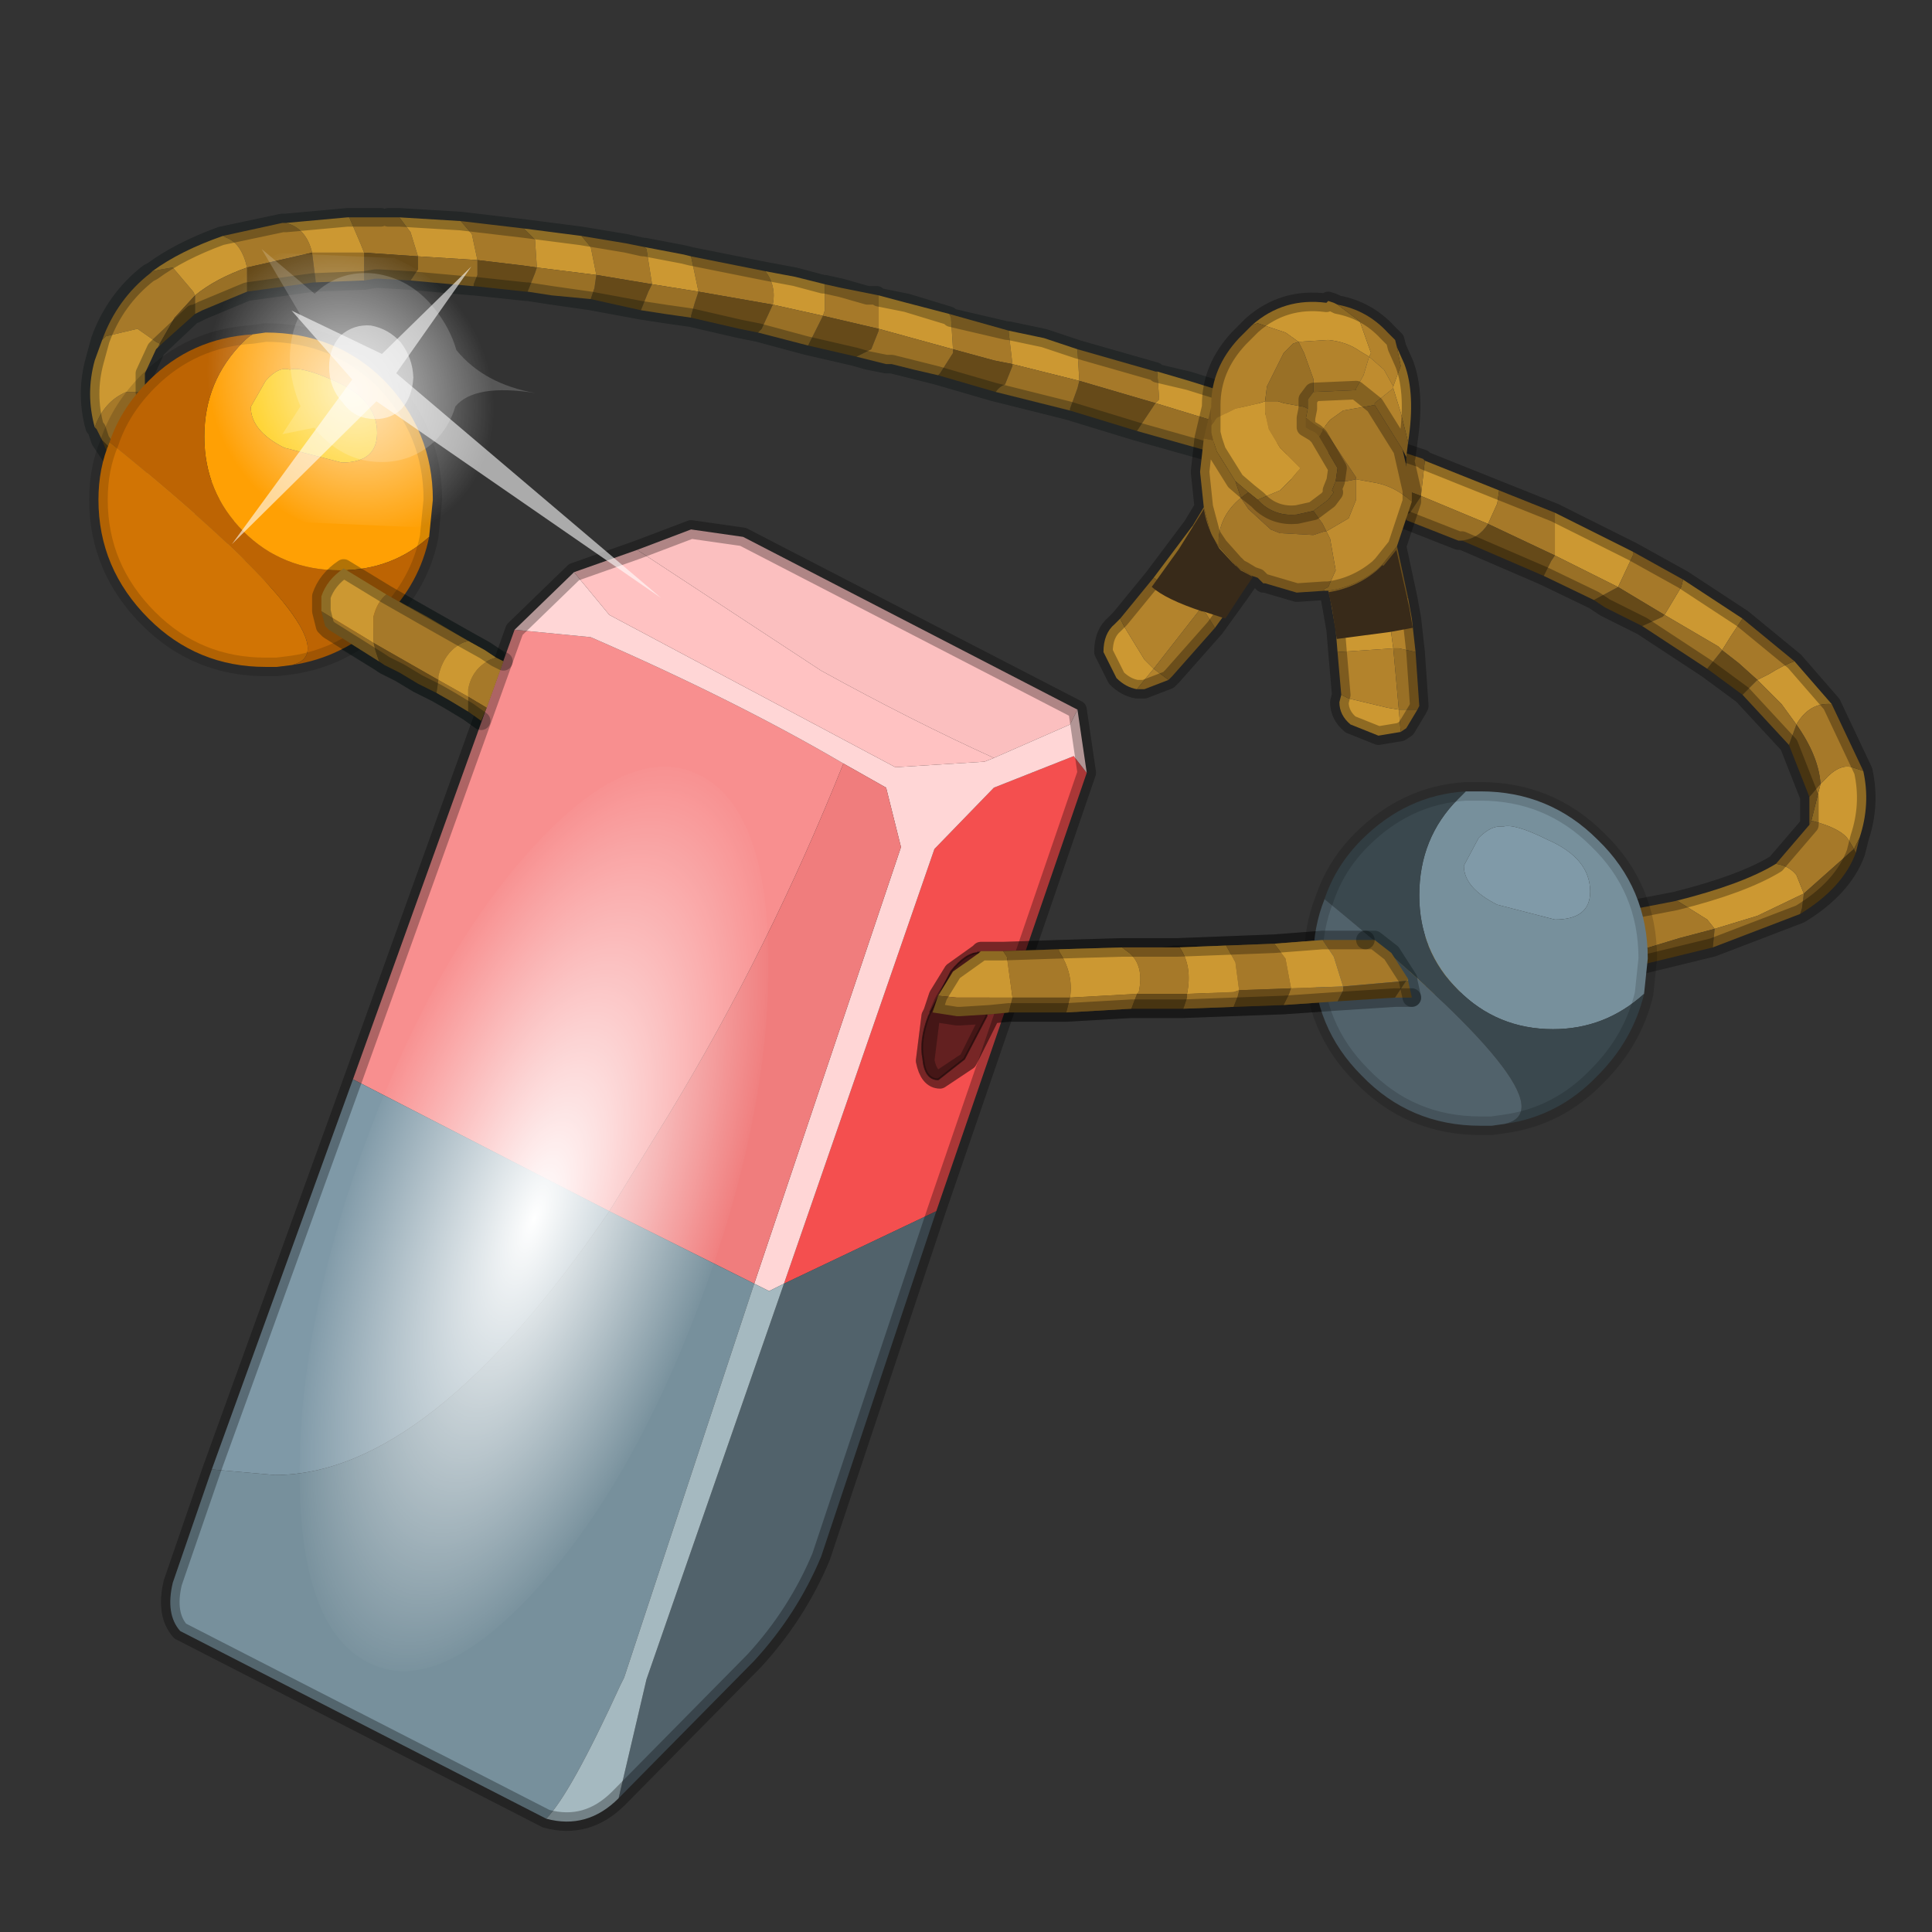 <?xml version="1.0" encoding="UTF-8" standalone="no"?>
<svg xmlns:xlink="http://www.w3.org/1999/xlink" height="520.0px" width="520.0px" xmlns="http://www.w3.org/2000/svg">
  <rect width="100%" height="100%" fill="#333333" stroke="none"/>
  <g transform="matrix(10.0, 0.0, 0.0, 10.0, 0.0, 0.0)">
    <use height="52.0" transform="matrix(1.0, 0.0, 0.0, 1.0, 0.0, 0.0)" width="52.0" xlink:href="#shape0"/>
    <use height="11.1" transform="matrix(0.315, 0.0, 0.0, 0.315, 31.0, 13.7)" width="22.3" xlink:href="#sprite0"/>
    <use height="34.8" transform="matrix(-0.257, 0.686, -0.256, -0.131, 23.3, 23.15)" width="34.8" xlink:href="#sprite1"/>
    <use height="21.85" transform="matrix(1.0, 0.0, 0.0, 1.0, 2.4, 8.7)" width="42.2" xlink:href="#shape3"/>
    <use height="20.95" transform="matrix(-0.447, 0.064, -0.106, -0.507, 17.8, 16.1)" width="24.45" xlink:href="#sprite2"/>
    <use height="12.05" transform="matrix(0.656, 0.0, 0.0, 0.656, 5.4, 6.55)" width="12.25" xlink:href="#sprite3"/>
  </g>
  <defs>
    <g id="shape0" transform="matrix(1.0, 0.0, 0.0, 1.0, 0.0, 0.0)">
      <path d="M52.0 0.0 L52.0 52.0 0.0 52.0 0.0 0.0 52.0 0.0" fill="#33cc33" fill-opacity="0.0" fill-rule="evenodd" stroke="none"/>
      <path d="M10.75 5.85 L11.05 6.25 11.25 6.9 9.8 6.8 9.7 6.55 9.4 5.85 10.25 5.85 10.3 5.85 10.45 5.85 10.7 5.85 10.75 5.85 M12.85 7.0 L12.7 6.3 12.4 5.95 14.1 6.15 14.4 6.45 14.45 7.2 14.1 7.15 12.85 7.0 M15.65 6.35 L16.85 6.55 17.35 6.65 17.4 6.7 17.55 7.65 16.05 7.4 15.9 6.65 15.65 6.35 M18.6 6.9 L20.1 7.2 20.6 7.3 20.1 7.2 20.6 7.3 Q20.9 7.7 20.8 8.2 L18.8 7.85 18.6 6.9 M22.2 7.65 L22.65 7.75 23.65 7.95 23.65 8.0 23.6 7.95 23.35 7.95 22.65 7.75 23.35 7.95 23.6 7.95 23.65 8.0 23.65 8.15 23.65 8.85 22.15 8.5 22.2 8.35 22.2 7.65 M25.55 8.45 L27.15 8.9 27.1 8.9 25.6 8.55 27.1 8.9 27.15 8.9 27.15 8.95 27.25 9.8 26.75 9.7 25.65 9.4 25.6 8.6 25.6 8.55 25.55 8.45 M29.0 9.4 L31.1 10.0 31.15 10.0 31.15 10.05 31.2 10.75 31.1 10.85 29.05 10.25 29.0 9.4 31.1 10.0 31.15 10.05 31.1 10.0 29.0 9.4 M32.85 10.55 L34.8 11.15 34.8 11.2 34.8 11.75 34.75 12.05 33.65 11.7 32.9 11.4 32.95 11.4 Q33.1 10.85 32.85 10.55 M3.9 10.55 Q4.0 11.2 4.65 11.95 L4.5 12.05 Q4.05 12.35 3.9 12.9 L3.9 13.0 2.75 11.85 2.6 11.55 2.55 11.5 Q2.8 10.8 3.4 10.55 L3.9 10.55 Q4.0 11.2 4.6 11.95 L4.65 11.95 4.6 11.95 Q4.0 11.2 3.9 10.55 M5.75 13.0 L5.8 13.05 6.5 13.6 5.8 13.05 5.75 13.0 5.8 13.05 6.5 13.6 6.2 14.2 6.1 14.75 5.15 14.05 5.25 13.85 Q5.35 13.4 5.75 13.0 M8.0 14.55 L8.2 14.65 9.25 15.3 Q8.8 15.6 8.65 16.05 L8.65 16.45 7.2 15.5 7.25 15.25 Q7.3 14.85 7.65 14.65 L8.0 14.55 8.2 14.65 8.0 14.55 M10.4 16.0 L11.5 16.6 12.6 17.25 12.45 17.3 Q11.95 17.55 11.8 18.2 L11.8 18.3 10.05 17.3 10.05 16.6 Q10.15 16.2 10.4 16.0 L11.45 16.6 12.6 17.25 11.45 16.6 10.4 16.0 M13.35 17.7 L13.55 17.8 13.1 19.05 12.6 18.75 12.6 18.55 Q12.7 18.0 13.2 17.75 L13.35 17.7 M7.6 6.0 L7.7 6.0 Q8.25 6.15 8.4 6.8 L6.65 7.2 Q6.5 6.55 6.1 6.4 L6.0 6.35 7.6 6.0 M17.35 6.65 L17.3 6.65 16.85 6.55 17.3 6.65 17.35 6.65 M4.1 7.3 L4.35 7.25 4.65 7.2 5.2 7.85 5.25 7.95 4.7 8.55 4.3 9.25 4.2 9.2 3.7 8.85 2.85 9.05 2.75 9.15 Q3.15 8.05 4.05 7.35 L4.1 7.3" fill="#a67929" fill-rule="evenodd" stroke="none"/>
      <path d="M10.75 5.85 L12.4 5.95 12.7 6.3 12.85 7.0 11.25 6.9 11.05 6.25 10.75 5.85 M14.1 6.15 L15.65 6.35 15.9 6.65 16.05 7.4 14.45 7.2 14.4 6.45 14.1 6.15 M17.35 6.65 L18.4 6.85 18.6 6.9 18.4 6.85 17.35 6.65 18.4 6.85 18.6 6.9 18.8 7.85 17.55 7.65 17.4 6.7 17.35 6.65 M20.6 7.3 L21.4 7.45 22.2 7.65 22.15 7.65 21.4 7.45 22.15 7.65 22.2 7.65 22.2 8.35 22.15 8.5 20.8 8.2 Q20.9 7.7 20.6 7.3 M23.65 7.95 L24.4 8.15 25.55 8.45 25.6 8.55 25.55 8.5 24.4 8.15 23.65 8.0 24.4 8.15 25.55 8.5 25.6 8.55 25.6 8.6 25.65 9.4 23.65 8.85 23.65 8.15 23.65 8.0 23.65 7.95 M27.15 8.9 L28.1 9.1 29.0 9.4 29.05 10.25 27.25 9.8 27.15 8.95 27.15 8.9 M31.15 10.0 L32.0 10.25 32.8 10.5 32.85 10.55 Q33.1 10.85 32.95 11.4 L32.9 11.4 31.1 10.85 31.2 10.75 31.15 10.05 32.0 10.25 31.15 10.05 31.15 10.0 M34.8 11.15 L35.0 11.2 35.75 11.5 35.75 12.4 34.75 12.05 34.8 11.75 34.8 11.2 34.8 11.15 M4.2 9.4 L3.9 10.05 3.9 10.55 3.9 10.05 4.2 9.4 3.9 10.05 3.9 10.55 3.4 10.55 Q2.8 10.8 2.55 11.5 2.3 10.6 2.55 9.7 L2.75 9.15 2.85 9.05 3.7 8.85 4.2 9.2 4.3 9.25 4.25 9.35 4.2 9.4 M4.65 11.95 L5.75 13.0 5.7 13.0 4.65 11.95 5.7 13.0 5.75 13.0 Q5.35 13.4 5.25 13.85 L5.15 14.05 3.9 13.0 3.9 12.9 Q4.05 12.35 4.5 12.05 L4.65 11.95 M6.5 13.6 L8.0 14.55 6.5 13.6 8.0 14.55 7.65 14.65 Q7.3 14.85 7.25 15.25 L7.2 15.5 6.1 14.75 6.2 14.2 6.5 13.6 M9.25 15.3 L9.3 15.3 10.4 16.0 9.25 15.3 10.4 16.0 Q10.15 16.2 10.05 16.6 L10.05 17.3 8.65 16.45 8.65 16.05 Q8.8 15.6 9.25 15.3 M12.6 17.25 L13.05 17.5 13.35 17.7 13.2 17.75 Q12.7 18.0 12.6 18.55 L12.6 18.75 11.8 18.3 11.8 18.2 Q11.95 17.55 12.45 17.3 L12.6 17.25 13.05 17.5 12.6 17.25 M7.7 6.0 L9.35 5.85 9.4 5.85 9.7 6.55 9.8 6.8 8.85 6.8 8.4 6.8 Q8.25 6.15 7.7 6.0 M28.1 9.1 L29.0 9.4 28.1 9.1 M6.0 6.35 L6.1 6.4 Q6.5 6.55 6.65 7.2 5.8 7.5 5.25 7.95 L5.2 7.85 4.65 7.2 4.35 7.25 4.1 7.3 Q4.85 6.75 6.0 6.35" fill="#cc9832" fill-rule="evenodd" stroke="none"/>
      <path d="M35.75 13.1 L35.75 13.2 35.55 13.15 35.75 13.1 M19.9 8.85 L18.6 8.55 18.6 8.5 18.7 8.15 18.8 7.85 20.8 8.2 20.5 8.85 20.4 8.95 19.9 8.85 M14.2 7.85 L14.15 7.85 12.75 7.7 12.75 7.65 12.85 7.4 12.85 7.0 14.1 7.15 14.45 7.2 14.4 7.35 14.2 7.85 M11.05 7.55 L10.2 7.5 10.15 7.5 10.1 7.5 9.8 7.55 9.8 7.5 9.8 6.8 11.25 6.9 11.25 7.25 11.05 7.55 M8.5 7.6 L8.45 7.6 6.65 7.85 6.65 7.3 6.65 7.2 8.4 6.8 8.5 7.6 M5.25 8.45 L4.3 9.3 5.2 8.45 5.25 8.45 5.2 8.45 4.3 9.3 4.3 9.25 4.7 8.55 5.25 7.95 5.25 8.45 M13.1 19.05 L12.95 19.4 12.6 19.15 12.6 19.05 12.6 18.75 13.1 19.05 M11.75 18.65 L11.25 18.4 10.75 18.1 10.35 17.9 10.2 17.8 10.1 17.5 10.05 17.3 11.8 18.3 11.75 18.65 M23.05 9.6 L21.75 9.3 22.15 8.5 23.65 8.85 23.65 8.9 23.45 9.4 23.05 9.6 M17.55 7.65 L17.45 7.85 17.25 8.35 15.9 8.05 16.0 7.75 16.05 7.4 17.55 7.65 M32.9 11.4 L33.65 11.7 34.75 12.05 34.3 12.75 32.55 12.15 32.9 11.4 M31.1 10.85 L30.6 11.6 28.8 11.05 28.8 11.0 29.0 10.45 29.05 10.25 31.1 10.85 M25.25 10.1 L25.3 10.05 25.65 9.5 25.65 9.4 26.75 9.7 27.25 9.8 27.25 9.85 27.05 10.35 Q26.9 10.4 26.8 10.55 L25.25 10.1 M2.75 11.85 L3.9 13.0 3.85 13.5 Q3.05 12.65 2.75 11.85 M5.25 14.65 L5.2 14.45 5.15 14.05 6.1 14.75 6.1 15.1 6.2 15.35 5.25 14.65 M8.65 16.45 L8.75 16.85 8.85 16.95 7.5 16.15 7.35 16.05 7.25 15.85 7.2 15.5 8.65 16.45" fill="#664a19" fill-rule="evenodd" stroke="none"/>
      <path d="M11.25 6.9 L12.85 7.0 12.85 7.4 12.75 7.65 12.75 7.7 12.7 7.7 11.05 7.55 11.25 7.25 11.25 6.9 M35.75 12.4 L35.75 13.1 35.55 13.15 34.3 12.75 34.75 12.05 35.75 12.4 M24.6 9.95 L24.0 9.8 23.85 9.8 23.05 9.6 23.45 9.4 23.65 8.9 23.65 8.85 25.65 9.4 25.65 9.5 25.3 10.05 25.25 10.1 24.6 9.95 M18.6 8.55 L17.9 8.45 17.25 8.35 17.45 7.85 17.55 7.65 18.8 7.85 18.7 8.15 18.6 8.5 18.6 8.55 M14.85 7.95 L14.2 7.85 14.4 7.35 14.45 7.2 16.05 7.4 16.0 7.75 15.9 8.05 14.85 7.95 M9.8 7.55 L9.75 7.55 8.5 7.6 8.4 6.8 8.85 6.8 9.8 6.8 9.8 7.5 9.8 7.55 M6.65 7.85 L5.45 8.35 5.25 8.45 5.25 7.95 Q5.8 7.5 6.65 7.2 L6.65 7.3 6.65 7.85 M4.3 9.3 L4.25 9.35 4.3 9.3 4.25 9.35 4.3 9.25 4.3 9.3 M12.1 18.85 L11.75 18.65 11.8 18.3 12.6 18.75 12.6 19.05 12.6 19.15 12.1 18.85 M21.75 9.3 L20.4 8.95 20.5 8.85 20.8 8.2 22.15 8.5 21.75 9.3 M27.25 9.8 L29.05 10.25 29.0 10.45 28.8 11.0 28.8 11.05 26.8 10.55 Q26.9 10.4 27.05 10.35 L27.25 9.85 27.25 9.8 M31.1 10.85 L32.9 11.4 32.55 12.15 30.6 11.6 31.1 10.85 M5.45 8.35 L5.25 8.45 5.45 8.35 M3.9 13.0 L5.15 14.05 5.2 14.45 5.25 14.65 4.95 14.45 3.85 13.5 3.9 13.0 M8.65 16.45 L10.05 17.3 10.1 17.5 10.2 17.8 8.85 16.95 8.75 16.85 8.65 16.45 M7.2 15.5 L7.25 15.85 7.35 16.05 6.2 15.35 6.1 15.1 6.1 14.75 7.2 15.5" fill="#997026" fill-rule="evenodd" stroke="none"/>
      <path d="M12.4 5.95 L10.75 5.85 M12.4 5.95 L14.1 6.15 15.65 6.35 16.85 6.55 17.3 6.65 17.35 6.65 M18.6 6.9 L20.1 7.2 20.6 7.3 21.4 7.45 M22.2 7.65 L22.65 7.75 23.35 7.95 23.6 7.95 23.65 8.0 24.4 8.15 25.55 8.5 25.6 8.55 27.1 8.9 27.15 8.9 28.1 9.1 M32.0 10.25 L32.8 10.5 32.85 10.55 34.8 11.15 35.0 11.2 35.75 11.5 M35.75 13.2 L35.55 13.15 34.3 12.75 32.5 12.15 30.55 11.6 28.75 11.05 26.75 10.55 25.2 10.1 24.6 9.95 24.0 9.8 23.85 9.8 23.35 9.7 23.0 9.6 21.7 9.3 20.4 8.95 19.9 8.85 18.6 8.55 17.9 8.45 17.25 8.35 15.9 8.1 14.85 7.95 14.2 7.85 14.15 7.85 12.75 7.7 12.7 7.7 11.05 7.55 10.2 7.5 10.15 7.5 10.1 7.5 9.8 7.55 9.75 7.55 8.5 7.6 8.45 7.6 6.65 7.85 5.45 8.35 M4.25 9.35 L4.2 9.4 3.9 10.05 3.9 10.55 M8.2 14.65 L9.25 15.3 M13.05 17.5 L13.35 17.7 M12.95 19.4 L12.6 19.15 12.1 18.85 11.75 18.65 11.25 18.4 10.75 18.1 10.35 17.9 10.2 17.8 8.8 16.95 7.45 16.15 7.3 16.05 6.2 15.35 5.2 14.65 4.95 14.45 3.8 13.5 2.7 11.85 2.6 11.55 2.55 11.5 Q2.3 10.6 2.55 9.7 L2.7 9.15 Q3.1 8.05 4.0 7.35 L4.1 7.3 Q4.85 6.75 5.95 6.35 L7.6 6.0 7.7 6.0 9.35 5.85 9.4 5.85 10.25 5.85 M10.45 5.85 L10.7 5.85 10.75 5.85 M22.2 7.65 L22.15 7.65 21.4 7.45 M29.0 9.4 L28.1 9.1 M18.6 6.9 L18.4 6.85 17.35 6.65 M12.6 17.25 L13.05 17.5 M29.0 9.4 L31.1 10.0 31.15 10.05 M32.0 10.25 L31.15 10.05 M5.25 8.45 L5.45 8.35 M5.25 8.45 L5.2 8.45 4.3 9.3 4.25 9.35 M5.75 13.0 L5.7 13.0 4.65 11.95 4.6 11.95 Q4.0 11.2 3.9 10.55 M5.75 13.0 L5.8 13.05 6.5 13.6 8.0 14.55 8.2 14.65 M10.4 16.0 L9.25 15.3 M10.4 16.0 L11.45 16.6 12.6 17.25" fill="none" stroke="#000a0d" stroke-linecap="round" stroke-linejoin="round" stroke-opacity="0.302" stroke-width="0.5"/>
      <path d="M13.85 16.95 L15.9 17.15 Q19.8 18.85 22.7 20.55 20.7 25.55 18.0 30.0 L16.4 32.6 9.5 29.05 13.85 16.95" fill="#f88f8f" fill-rule="evenodd" stroke="none"/>
      <path d="M21.1 34.55 L25.15 22.85 26.75 21.2 28.9 20.35 29.25 20.8 25.2 32.6 21.1 34.55" fill="#f44f4f" fill-rule="evenodd" stroke="none"/>
      <path d="M29.0 19.1 L28.8 19.5 26.75 20.4 Q24.55 19.4 22.1 18.05 L17.15 14.8 18.6 14.25 20.0 14.45 29.0 19.1" fill="#fbbfbf" fill-rule="evenodd" stroke="none"/>
      <path d="M22.7 20.55 Q19.8 18.85 15.9 17.15 L13.85 16.95 15.45 15.4 16.4 16.55 24.1 20.65 26.5 20.5 26.75 20.4 28.8 19.5 29.0 19.1 29.25 20.8 28.9 20.35 26.75 21.2 25.15 22.85 21.1 34.55 20.7 34.75 20.3 34.55 24.25 22.8 23.85 21.2 22.7 20.55" fill="#ffd6d6" fill-rule="evenodd" stroke="none"/>
      <path d="M22.7 20.55 L23.85 21.2 24.25 22.8 20.3 34.55 16.4 32.6 18.0 30.0 Q20.7 25.55 22.7 20.55" fill="#f07d7d" fill-rule="evenodd" stroke="none"/>
      <path d="M26.75 20.4 L26.5 20.5 24.1 20.65 16.4 16.55 15.45 15.4 17.15 14.8 22.1 18.05 Q24.55 19.4 26.75 20.4" fill="#ffc2c2" fill-rule="evenodd" stroke="none"/>
      <path d="M5.7 39.55 L7.4 39.7 Q11.55 39.7 16.4 32.6 L20.3 34.55 16.8 45.15 16.7 45.35 Q15.35 48.3 14.7 48.95 L4.85 43.9 Q4.45 43.45 4.65 42.6 L5.7 39.55" fill="#77909c" fill-rule="evenodd" stroke="none"/>
      <path d="M9.5 29.05 L16.4 32.6 Q11.55 39.7 7.4 39.7 L5.7 39.55 9.5 29.05" fill="#7f99a7" fill-rule="evenodd" stroke="none"/>
      <path d="M25.2 32.6 L22.1 41.9 Q21.45 43.45 20.3 44.7 L16.65 48.4 17.4 45.2 21.1 34.55 25.2 32.6" fill="#51626b" fill-rule="evenodd" stroke="none"/>
      <path d="M20.3 34.55 L20.7 34.75 21.1 34.55 17.4 45.2 16.65 48.4 Q15.8 49.25 14.7 48.95 15.35 48.3 16.7 45.35 L16.8 45.15 20.3 34.55" fill="#a5b9c0" fill-rule="evenodd" stroke="none"/>
      <path d="M29.25 20.8 L29.0 19.1 M15.45 15.4 L13.85 16.95 9.5 29.05 M17.15 14.8 L15.45 15.4 M17.15 14.8 L18.6 14.25 20.0 14.45 29.0 19.1 M5.7 39.55 L4.65 42.6 Q4.45 43.45 4.85 43.9 L14.7 48.95 M5.7 39.55 L9.5 29.05 M16.65 48.4 Q15.8 49.25 14.7 48.95 M16.65 48.4 L20.3 44.7 Q21.45 43.45 22.1 41.9 L25.2 32.6 M29.25 20.8 L25.2 32.6" fill="none" stroke="#000000" stroke-linecap="round" stroke-linejoin="round" stroke-opacity="0.302" stroke-width="0.5"/>
      <path d="M26.35 25.65 Q26.65 25.65 26.7 26.15 L26.55 27.35 25.95 28.5 25.25 29.05 Q24.9 29.05 24.85 28.5 24.75 28.0 25.0 27.35 L25.6 26.15 Q26.0 25.65 26.35 25.65" fill="#632020" fill-rule="evenodd" stroke="none"/>
      <path d="M26.35 25.65 Q26.65 25.65 26.7 26.15 L26.55 27.35 25.95 28.5 25.25 29.05 Q24.9 29.05 24.85 28.5 24.75 28.0 25.0 27.35 L25.6 26.15 Q26.0 25.65 26.35 25.65 Z" fill="none" stroke="#000000" stroke-linecap="round" stroke-linejoin="round" stroke-opacity="0.302" stroke-width="0.05"/>
      <path d="M38.35 12.4 L40.35 13.2 40.3 13.55 40.05 14.1 38.25 13.35 38.25 13.3 38.35 12.4 M41.85 13.8 L43.85 14.8 43.95 14.85 43.95 14.95 43.55 15.8 41.85 14.95 41.85 14.0 41.85 13.8 M45.3 15.6 L46.9 16.65 46.6 17.1 46.35 17.5 46.25 17.4 44.8 16.55 45.25 15.8 45.3 15.6 M48.3 17.8 L49.3 18.95 Q48.7 18.9 48.35 19.5 L47.95 18.95 47.3 18.3 47.6 18.15 Q48.0 17.9 48.3 17.8 M50.15 20.75 Q50.35 21.65 50.05 22.55 L49.9 22.85 49.75 22.6 Q49.55 22.3 48.8 22.1 L48.75 22.1 49.0 21.1 49.1 21.0 Q49.5 20.55 49.85 20.65 L50.15 20.75 M25.25 26.8 L25.65 26.15 26.35 25.65 26.4 25.6 27.0 25.6 27.1 25.75 27.25 26.85 26.8 26.85 25.75 26.85 25.25 26.8 M28.5 25.55 L30.2 25.5 30.4 25.65 Q30.8 26.0 30.65 26.7 L30.6 26.75 28.8 26.85 Q28.9 26.2 28.5 25.6 L28.5 25.55 M31.7 25.5 L33.0 25.45 33.25 25.9 33.35 26.65 33.2 26.7 31.95 26.75 Q32.1 26.0 31.75 25.5 L31.7 25.5 M34.3 25.4 L35.6 25.3 35.9 25.75 36.15 26.55 34.75 26.6 34.6 25.8 34.3 25.4 M37.75 25.25 L40.15 25.05 Q40.6 25.4 40.45 26.0 L40.4 26.2 37.85 26.4 37.95 26.3 37.85 25.3 37.75 25.25 M41.85 24.85 L42.15 24.8 43.55 24.55 43.95 25.1 44.05 25.6 42.6 25.9 42.15 25.15 41.85 24.85 M45.1 24.25 Q46.9 23.8 47.8 23.25 48.15 23.3 48.35 23.55 L48.55 24.05 47.3 24.65 46.15 25.0 45.95 24.75 45.15 24.25 45.1 24.25" fill="#cc9832" fill-rule="evenodd" stroke="none"/>
      <path d="M38.35 12.4 L38.25 13.3 38.25 13.35 37.85 13.2 37.85 12.2 38.3 12.35 38.35 12.4 M40.05 14.1 L40.3 13.55 40.35 13.2 41.85 13.8 41.85 14.0 41.85 14.95 40.05 14.1 M43.95 14.85 L45.3 15.6 45.25 15.8 44.8 16.55 43.55 15.8 43.95 14.95 43.95 14.85 M46.9 16.65 L48.3 17.8 Q48.0 17.9 47.6 18.15 L47.3 18.3 46.8 17.85 46.35 17.5 46.6 17.1 46.9 16.65 M49.3 18.95 L50.15 20.75 49.85 20.65 Q49.5 20.55 49.1 21.0 L49.0 21.1 Q48.95 20.35 48.35 19.5 48.7 18.9 49.3 18.95 M27.0 25.6 L28.5 25.55 28.5 25.6 Q28.9 26.2 28.8 26.85 L27.25 26.85 27.1 25.75 27.0 25.6 M30.2 25.5 L31.3 25.5 31.7 25.5 31.75 25.5 Q32.1 26.0 31.95 26.75 L30.6 26.75 30.65 26.7 Q30.8 26.0 30.4 25.65 L30.2 25.5 M33.0 25.45 L34.3 25.4 34.6 25.8 34.75 26.6 33.35 26.65 33.25 25.9 33.0 25.45 M35.6 25.3 L37.75 25.25 37.85 25.3 37.95 26.3 37.85 26.4 36.15 26.55 35.9 25.75 35.6 25.3 M40.15 25.05 L41.85 24.85 42.15 25.15 42.6 25.9 40.4 26.2 40.45 26.0 Q40.6 25.4 40.15 25.05 M43.55 24.55 L45.1 24.25 45.15 24.25 45.95 24.75 46.15 25.0 45.2 25.25 44.05 25.6 43.95 25.1 43.55 24.55 M47.8 23.25 L48.7 22.2 48.75 22.1 48.8 22.1 Q49.55 22.3 49.75 22.6 L49.9 22.85 48.55 24.05 48.35 23.55 Q48.15 23.3 47.8 23.25" fill="#a67929" fill-rule="evenodd" stroke="none"/>
      <path d="M49.95 22.95 Q49.6 23.9 48.45 24.6 L48.5 24.45 48.55 24.05 49.9 22.85 49.95 22.95 M46.1 25.5 L44.05 26.0 44.05 25.6 45.2 25.25 46.15 25.0 46.1 25.5 M42.45 26.35 L42.2 26.35 40.05 26.65 40.4 26.2 42.6 25.9 42.55 26.1 42.45 26.35 M37.55 26.85 L36.0 26.95 36.15 26.65 36.15 26.55 37.85 26.4 37.55 26.85 M34.55 27.05 L33.2 27.1 33.3 26.85 33.35 26.65 34.75 26.6 34.7 26.75 34.55 27.05 M31.85 27.15 L31.2 27.15 30.45 27.15 30.6 26.75 31.95 26.75 31.95 26.85 31.85 27.15 M28.7 27.25 L27.15 27.25 27.25 26.85 28.8 26.85 28.7 27.25 M48.7 21.45 L48.15 20.05 48.35 19.5 Q48.95 20.35 49.0 21.1 L48.7 21.45 M46.9 18.7 L45.95 18.0 46.35 17.5 46.8 17.85 47.3 18.3 46.9 18.7 M44.2 16.85 L43.2 16.35 42.9 16.15 43.55 15.8 44.8 16.55 44.75 16.6 44.2 16.85 M41.55 15.5 L39.35 14.55 Q39.8 14.5 40.05 14.1 L41.85 14.95 41.75 15.1 41.55 15.5 M37.85 13.85 L37.85 13.2 38.25 13.35 37.95 13.8 37.85 13.85" fill="#664a19" fill-rule="evenodd" stroke="none"/>
      <path d="M38.25 13.35 L40.05 14.1 Q39.8 14.5 39.35 14.55 L39.25 14.55 37.85 14.0 37.85 13.85 37.95 13.8 38.25 13.35 M50.05 22.55 L49.95 22.95 49.9 22.85 50.05 22.55 M48.45 24.6 L46.1 25.5 46.15 25.0 47.3 24.65 48.55 24.05 48.5 24.45 48.45 24.6 M44.05 26.0 L42.45 26.35 42.55 26.1 42.6 25.9 44.05 25.6 44.05 26.0 M40.05 26.65 L37.55 26.85 37.85 26.4 40.4 26.2 40.05 26.65 M36.0 26.95 L34.55 27.05 34.7 26.75 34.75 26.6 36.15 26.55 36.15 26.65 36.0 26.95 M33.2 27.1 L31.85 27.15 31.95 26.85 31.95 26.75 33.2 26.7 33.35 26.65 33.3 26.85 33.2 27.1 M30.45 27.15 L28.7 27.25 28.8 26.85 30.6 26.75 30.45 27.15 M27.15 27.25 L26.65 27.3 25.85 27.35 25.75 27.35 25.1 27.25 25.25 26.8 25.75 26.85 26.8 26.85 27.25 26.85 27.15 27.25 M48.7 22.2 L48.7 22.1 48.7 21.45 49.0 21.1 48.75 22.1 48.7 22.2 M48.15 20.05 L46.9 18.7 47.3 18.3 47.95 18.95 48.35 19.5 48.15 20.05 M45.95 18.0 L44.2 16.85 44.75 16.6 44.8 16.55 46.25 17.4 46.35 17.5 45.95 18.0 M42.9 16.15 L41.55 15.5 41.75 15.1 41.85 14.95 43.55 15.8 42.9 16.15" fill="#997026" fill-rule="evenodd" stroke="none"/>
      <path d="M40.35 13.2 L38.35 12.4 M40.35 13.2 L41.85 13.8 43.85 14.8 43.95 14.85 45.3 15.6 46.9 16.65 48.3 17.8 49.3 18.95 50.15 20.75 Q50.35 21.65 50.05 22.55 L49.95 22.95 Q49.6 23.9 48.45 24.6 L46.1 25.5 44.05 26.0 42.45 26.35 42.2 26.35 40.05 26.65 37.55 26.85 36.0 26.95 34.55 27.05 33.2 27.1 31.85 27.15 31.2 27.15 30.45 27.15 28.7 27.25 27.15 27.25 26.65 27.3 26.65 27.35 26.05 28.55 25.3 29.05 Q25.0 29.05 24.9 28.55 L25.05 27.35 25.1 27.25 25.25 26.8 25.65 26.15 26.35 25.65 26.4 25.6 27.0 25.6 28.5 25.55 30.2 25.5 31.3 25.5 31.7 25.5 33.0 25.45 34.3 25.4 35.6 25.3 37.75 25.25 40.15 25.05 41.85 24.85 42.15 24.8 43.55 24.55 45.1 24.25 Q46.9 23.8 47.8 23.25 L48.7 22.2 48.7 22.1 48.7 21.45 48.15 20.05 46.9 18.7 45.95 18.0 44.2 16.85 43.2 16.35 42.9 16.15 41.55 15.5 39.35 14.55 39.25 14.55 37.85 14.0 M37.85 12.2 L38.3 12.35 38.35 12.4 M25.1 27.25 L25.75 27.35 25.85 27.35 26.65 27.3" fill="none" stroke="#000000" stroke-linecap="round" stroke-linejoin="round" stroke-opacity="0.302" stroke-width="0.5"/>
      <path d="M26.3 25.65 L26.3 25.6 26.9 25.6 28.45 25.55 30.15 25.5 31.25 25.5 31.6 25.45 32.2 25.45 32.25 25.5 32.5 26.55 32.35 27.1 31.75 27.1 31.1 27.1 30.4 27.15 28.6 27.2 27.1 27.25 26.6 27.3 25.75 27.3 25.7 27.3 25.0 27.25 25.15 26.9 25.2 26.8 25.6 26.15 26.2 25.65 26.3 25.65" fill="#000000" fill-opacity="0.302" fill-rule="evenodd" stroke="none"/>
      <path d="M36.0 8.2 L36.6 8.65 36.9 9.5 36.85 9.6 36.6 9.45 Q36.25 9.2 35.75 9.15 L34.95 9.2 34.6 8.95 33.85 8.7 33.7 8.75 Q34.55 8.0 35.7 8.15 L35.75 8.1 35.9 8.15 36.0 8.2 M32.6 11.45 L32.75 11.25 33.25 11.0 33.9 10.85 34.05 10.8 34.05 11.1 34.15 11.55 34.45 12.05 35.0 12.6 34.75 12.9 34.45 13.2 33.85 13.45 33.6 13.25 33.25 12.95 32.75 12.15 32.65 11.85 32.6 11.65 32.6 11.45 M37.5 10.4 L37.7 9.85 37.6 9.35 37.8 9.8 Q38.1 10.6 37.9 11.9 L37.7 11.1 37.5 10.45 37.5 10.4 M37.7 19.7 L37.1 19.8 36.35 19.5 Q36.05 19.25 36.05 18.9 L36.1 18.7 36.3 18.8 37.35 19.05 37.65 19.1 37.7 19.7 M36.0 17.55 L35.95 16.95 35.8 16.1 36.35 16.0 37.25 16.0 37.4 16.7 37.5 17.45 36.0 17.55 M30.6 18.55 Q30.3 18.5 30.05 18.25 L29.7 17.55 Q29.7 17.05 30.0 16.8 L30.15 16.65 30.25 16.85 30.8 17.75 31.05 18.0 30.6 18.55 M31.05 15.55 L31.35 15.15 32.1 14.15 32.6 14.4 32.8 14.7 33.2 15.15 32.7 15.8 32.3 16.4 31.05 15.55" fill="#cc9832" fill-rule="evenodd" stroke="none"/>
      <path d="M33.7 8.75 L33.85 8.7 34.6 8.95 34.95 9.2 35.75 9.15 Q36.25 9.2 36.6 9.45 L36.85 9.6 36.9 9.5 36.6 8.65 36.0 8.2 Q36.8 8.35 37.35 8.95 L37.55 9.15 37.6 9.35 37.7 9.85 37.5 10.4 37.25 9.95 36.85 9.6 36.7 10.1 36.5 10.45 36.5 10.5 35.35 10.55 35.35 10.45 35.35 10.2 35.1 9.5 34.95 9.2 34.8 9.25 34.55 9.5 34.1 10.4 34.05 10.8 34.15 10.8 34.4 10.8 34.55 10.85 35.1 10.95 35.2 11.0 35.15 11.25 35.15 11.45 35.15 11.5 35.4 11.65 35.5 11.75 36.0 12.6 35.95 12.95 35.85 13.2 35.9 13.25 35.75 13.45 35.35 13.75 34.9 13.85 Q34.35 13.9 33.95 13.55 L33.85 13.45 34.45 13.2 34.75 12.9 35.0 12.6 34.45 12.05 34.15 11.55 34.05 11.1 34.05 10.8 33.9 10.85 33.25 11.0 32.75 11.25 32.6 11.45 32.6 10.95 32.6 10.9 Q32.6 9.9 33.35 9.1 L33.7 8.75 M37.9 11.9 L37.85 12.3 37.75 12.1 37.0 10.9 37.0 10.85 36.95 10.85 37.0 10.85 37.25 10.65 37.5 10.45 37.7 11.1 37.9 11.9 M37.9 16.1 L38.0 16.65 38.1 17.55 37.65 17.45 37.5 17.45 37.4 16.7 37.25 16.0 36.35 16.0 35.8 16.1 35.75 15.9 Q36.5 15.8 37.1 15.3 L37.25 16.0 37.55 16.0 37.9 16.1 M38.15 19.1 L37.85 19.6 37.7 19.7 37.65 19.1 37.35 19.05 36.3 18.8 36.1 18.7 36.0 17.55 37.5 17.45 37.65 19.1 38.15 19.1 M33.7 15.5 L33.35 16.0 32.7 16.9 32.45 16.5 32.3 16.4 32.7 15.8 33.2 15.15 33.2 15.2 33.25 15.2 33.35 15.3 33.45 15.35 33.7 15.5 M31.45 18.3 L30.8 18.55 30.6 18.55 31.05 18.0 30.8 17.75 30.25 16.85 30.15 16.65 31.05 15.55 32.3 16.4 31.05 18.0 31.45 18.3 M32.1 14.15 L32.4 13.65 32.6 14.4 32.1 14.15" fill="#b3832c" fill-rule="evenodd" stroke="none"/>
      <path d="M34.05 10.8 L34.1 10.4 34.55 9.5 34.8 9.25 34.95 9.2 35.1 9.5 35.35 10.2 35.35 10.45 35.35 10.55 35.2 10.75 35.2 11.0 35.1 10.95 34.55 10.85 34.4 10.8 34.15 10.8 34.05 10.8 M37.6 14.7 L37.9 16.1 37.55 16.0 37.25 16.0 37.1 15.3 37.2 15.2 37.6 14.7 M38.1 17.55 L38.2 19.0 38.15 19.1 37.65 19.1 37.5 17.45 37.65 17.45 38.1 17.55 M32.7 16.9 L31.55 18.2 31.45 18.3 31.05 18.0 32.3 16.4 32.45 16.5 32.7 16.9" fill="#997026" fill-rule="evenodd" stroke="none"/>
      <path d="M35.35 10.55 L36.5 10.5 36.5 10.45 36.7 10.1 36.85 9.6 37.25 9.95 37.5 10.4 37.5 10.45 37.25 10.65 37.0 10.85 36.95 10.85 37.0 10.85 37.0 10.9 36.5 10.5 37.0 10.9 36.15 11.05 35.8 11.3 35.6 11.55 35.5 11.5 35.35 11.4 35.15 11.25 35.2 11.0 35.2 10.75 35.35 10.55 M38.0 13.5 L37.6 14.7 37.2 15.2 37.1 15.3 Q36.5 15.8 35.75 15.9 L35.65 15.9 35.65 15.85 35.75 15.8 35.95 15.35 35.8 14.5 35.7 14.3 36.3 13.95 36.5 13.45 36.5 12.9 37.05 13.0 Q37.55 13.1 38.0 13.5 M32.4 13.65 L32.3 12.7 32.4 11.8 32.65 11.85 32.75 12.15 33.25 12.95 33.4 13.4 Q32.85 13.85 32.8 14.5 L32.8 14.6 32.8 14.7 32.6 14.4 32.4 13.65" fill="#bf8c2f" fill-rule="evenodd" stroke="none"/>
      <path d="M32.6 10.95 L32.6 11.45 32.6 11.65 32.65 11.85 32.4 11.8 32.6 10.95 M37.75 12.1 L38.0 13.2 38.0 13.5 Q37.55 13.1 37.05 13.0 L36.5 12.9 36.5 12.85 35.7 11.65 35.6 11.55 35.6 11.6 35.5 11.75 35.4 11.65 35.15 11.5 35.15 11.45 35.15 11.25 35.35 11.4 35.5 11.5 35.6 11.55 35.8 11.3 36.15 11.05 37.0 10.9 37.75 12.1 M35.65 15.9 L34.9 15.95 34.05 15.7 34.0 15.7 33.85 15.55 33.7 15.5 33.45 15.35 33.35 15.3 33.25 15.2 33.2 15.2 33.2 15.15 32.8 14.7 32.8 14.6 32.8 14.5 Q32.85 13.85 33.4 13.4 L33.25 12.95 33.6 13.25 33.4 13.4 33.6 13.7 34.2 14.25 34.45 14.35 35.35 14.4 35.65 14.3 35.7 14.3 35.6 14.1 35.35 13.75 35.75 13.45 35.9 13.25 35.85 13.2 35.95 12.95 36.25 12.95 36.5 12.9 36.5 13.45 36.3 13.95 35.7 14.3 35.8 14.5 35.95 15.35 35.75 15.8 35.65 15.85 35.65 15.9" fill="#a67929" fill-rule="evenodd" stroke="none"/>
      <path d="M35.5 11.75 L35.6 11.6 35.6 11.55 35.7 11.65 36.5 12.85 36.5 12.9 36.25 12.95 35.95 12.95 36.0 12.6 35.5 11.75 M33.85 13.45 L33.95 13.55 Q34.35 13.9 34.9 13.85 L35.35 13.75 35.6 14.1 35.7 14.3 35.65 14.3 35.35 14.4 34.45 14.35 34.2 14.25 33.6 13.7 33.4 13.4 33.6 13.25 33.85 13.45" fill="#8c6423" fill-rule="evenodd" stroke="none"/>
      <path d="M36.0 8.2 L35.9 8.15 35.75 8.1 35.7 8.15 Q34.55 8.0 33.7 8.75 L33.35 9.1 Q32.6 9.9 32.6 10.9 L32.6 10.95 32.6 11.45 M35.35 10.55 L36.5 10.5 37.0 10.9 37.75 12.1 38.0 13.2 38.0 13.5 37.6 14.7 37.9 16.1 38.0 16.65 38.1 17.55 38.2 19.0 38.15 19.1 37.85 19.6 37.7 19.7 37.1 19.8 36.35 19.5 Q36.05 19.25 36.05 18.9 L36.1 18.7 36.0 17.55 35.95 16.95 35.8 16.1 35.75 15.9 35.65 15.9 34.9 15.95 34.05 15.7 34.0 15.7 33.85 15.55 33.7 15.5 33.35 16.0 32.7 16.9 31.55 18.2 31.45 18.3 30.8 18.55 30.6 18.55 Q30.3 18.5 30.05 18.25 L29.7 17.55 Q29.7 17.05 30.0 16.8 L30.15 16.65 31.05 15.55 31.35 15.15 32.1 14.15 32.4 13.65 32.3 12.7 32.4 11.8 32.6 10.95 M37.6 9.35 L37.55 9.15 37.35 8.95 Q36.8 8.35 36.0 8.2 M35.2 11.0 L35.2 10.75 35.35 10.55 M37.6 9.35 L37.8 9.8 Q38.1 10.6 37.9 11.9 L37.85 12.3 37.75 12.1 M35.2 11.0 L35.15 11.25 35.15 11.45 35.15 11.5 35.4 11.65 35.5 11.75 36.0 12.6 35.95 12.95 M33.85 13.45 L33.95 13.55 Q34.35 13.9 34.9 13.85 L35.35 13.75 35.75 13.45 35.9 13.25 35.85 13.2 35.95 12.95 M33.85 13.45 L33.6 13.25 M33.2 15.15 L33.2 15.2 33.25 15.2 33.35 15.3 33.45 15.35 33.7 15.5 M37.1 15.3 L37.2 15.2 37.6 14.7 M35.75 15.9 Q36.5 15.8 37.1 15.3 M32.65 11.85 L32.6 11.65 32.6 11.45 M32.4 11.8 L32.65 11.85 32.75 12.15 33.25 12.95 33.6 13.25 M32.6 14.4 L32.4 13.65 M32.6 14.4 L32.8 14.7 33.2 15.15" fill="none" stroke="#000000" stroke-linecap="round" stroke-linejoin="round" stroke-opacity="0.302" stroke-width="0.5"/>
    </g>
    <g id="sprite0" transform="matrix(1.0, 0.0, 0.0, 1.0, 0.0, 0.0)">
      <use height="11.1" transform="matrix(1.0, 0.0, 0.0, 1.0, 0.0, 0.0)" width="22.3" xlink:href="#shape1"/>
    </g>
    <g id="shape1" transform="matrix(1.0, 0.0, 0.0, 1.0, 0.0, 0.0)">
      <path d="M15.4 8.5 L15.1 7.1 15.15 7.1 Q17.6 6.7 19.4 5.1 L19.7 4.8 19.8 4.85 20.9 3.5 22.0 8.4 22.3 10.15 20.4 10.5 15.85 11.1 15.8 11.1 15.4 8.5 M8.1 6.6 L7.5 7.5 6.3 9.35 6.1 9.3 4.4 8.75 4.3 8.75 Q1.15 7.7 0.0 6.65 L2.3 3.45 4.3 0.25 4.45 0.0 Q4.65 1.2 5.15 2.25 L5.75 3.35 7.0 4.7 7.1 4.8 7.25 4.9 7.6 5.25 7.9 5.4 8.65 5.8 8.1 6.6" fill="#382a19" fill-rule="evenodd" stroke="none"/>
    </g>
    <g id="sprite1" transform="matrix(1.0, 0.0, 0.0, 1.0, 0.0, 0.0)">
      <use height="34.8" transform="matrix(1.0, 0.0, 0.0, 1.0, 0.0, 0.0)" width="34.8" xlink:href="#shape2"/>
    </g>
    <g id="shape2" transform="matrix(1.0, 0.0, 0.0, 1.0, 0.0, 0.0)">
      <path d="M17.4 34.8 Q10.2 34.8 5.1 29.7 0.0 24.6 0.0 17.4 0.0 10.2 5.1 5.1 10.2 0.0 17.4 0.0 24.6 0.0 29.7 5.1 34.8 10.2 34.8 17.4 34.8 24.6 29.7 29.7 24.6 34.8 17.4 34.8" fill="url(#gradient0)" fill-rule="evenodd" stroke="none"/>
    </g>
    <radialGradient cx="0" cy="0" gradientTransform="matrix(0.022, 0.0, 0.0, 0.022, 17.4, 17.4)" gradientUnits="userSpaceOnUse" id="gradient0" r="819.2" spreadMethod="pad">
      <stop offset="0.0" stop-color="#ffffff"/>
      <stop offset="0.988" stop-color="#ffffff" stop-opacity="0.0"/>
    </radialGradient>
    <g id="shape3" transform="matrix(1.0, 0.0, 0.0, 1.0, -2.4, -8.7)">
      <path d="M39.4 23.3 L39.8 22.55 Q40.15 22.2 40.45 22.25 40.75 22.15 41.65 22.6 42.8 23.1 42.8 24.0 42.8 24.75 41.85 24.75 L40.3 24.35 Q39.4 23.9 39.4 23.3" fill="#809aa8" fill-rule="evenodd" stroke="none"/>
      <path d="M39.4 23.3 Q39.4 23.9 40.3 24.35 L41.85 24.75 Q42.8 24.75 42.8 24.0 42.8 23.1 41.65 22.6 40.75 22.15 40.45 22.25 40.15 22.2 39.8 22.55 L39.4 23.3 M44.25 26.75 Q43.2 27.7 41.8 27.7 40.3 27.7 39.25 26.65 38.2 25.6 38.2 24.1 38.2 22.55 39.25 21.5 L39.45 21.3 39.85 21.3 Q41.7 21.3 43.0 22.6 44.35 23.9 44.35 25.8 L44.25 26.75" fill="#77909c" fill-rule="evenodd" stroke="none"/>
      <path d="M39.45 21.3 L39.25 21.5 Q38.2 22.55 38.2 24.1 38.2 25.6 39.25 26.65 40.3 27.7 41.8 27.7 43.2 27.7 44.25 26.75 43.95 28.0 43.0 28.95 41.95 30.05 40.5 30.25 42.5 29.8 35.65 24.2 35.95 23.3 36.65 22.6 37.85 21.4 39.45 21.3" fill="#3a484e" fill-rule="evenodd" stroke="none"/>
      <path d="M35.65 24.2 Q42.5 29.8 40.5 30.25 L40.15 30.3 39.85 30.3 Q37.95 30.3 36.65 28.95 35.35 27.65 35.35 25.8 35.35 24.95 35.65 24.2" fill="#51626b" fill-rule="evenodd" stroke="none"/>
      <path d="M39.45 21.3 Q37.85 21.4 36.65 22.6 35.95 23.3 35.65 24.2 M40.5 30.25 Q41.95 30.05 43.0 28.95 43.95 28.0 44.25 26.75 L44.35 25.8 Q44.35 23.9 43.0 22.6 41.7 21.3 39.85 21.3 L39.45 21.3 M40.5 30.25 L40.15 30.3 39.85 30.3 Q37.95 30.3 36.65 28.95 35.35 27.65 35.35 25.8 35.35 24.95 35.65 24.2" fill="none" stroke="#000000" stroke-linecap="round" stroke-linejoin="round" stroke-opacity="0.153" stroke-width="0.5"/>
      <path d="M7.65 12.05 Q6.75 11.6 6.75 10.95 L7.15 10.25 Q7.5 9.85 7.8 9.95 8.1 9.85 9.0 10.25 10.15 10.75 10.15 11.65 10.15 12.45 9.2 12.45 L7.65 12.05" fill="#ffca05" fill-rule="evenodd" stroke="none"/>
      <path d="M6.8 9.0 L7.15 8.95 Q9.05 8.95 10.35 10.25 11.65 11.6 11.65 13.45 L11.55 14.45 Q10.55 15.35 9.15 15.35 7.6 15.35 6.55 14.3 5.5 13.25 5.5 11.75 5.5 10.25 6.55 9.2 6.7 9.05 6.8 9.0 M7.65 12.05 L9.2 12.45 Q10.15 12.45 10.15 11.65 10.15 10.75 9.0 10.25 8.1 9.85 7.8 9.95 7.5 9.85 7.15 10.25 L6.75 10.95 Q6.75 11.6 7.65 12.05" fill="#ffa004" fill-rule="evenodd" stroke="none"/>
      <path d="M7.85 17.9 L7.45 17.95 7.15 17.95 Q5.3 17.95 4.0 16.65 2.65 15.3 2.65 13.45 2.65 12.6 2.95 11.9 9.8 17.45 7.85 17.9" fill="#d17404" fill-rule="evenodd" stroke="none"/>
      <path d="M11.55 14.45 Q11.3 15.7 10.35 16.65 9.25 17.7 7.85 17.9 9.8 17.45 2.95 11.9 3.25 11.0 4.0 10.25 5.15 9.1 6.8 9.0 6.7 9.05 6.55 9.2 5.5 10.25 5.5 11.75 5.5 13.25 6.55 14.3 7.6 15.35 9.15 15.35 10.55 15.35 11.55 14.45" fill="#bd6403" fill-rule="evenodd" stroke="none"/>
      <path d="M6.8 9.0 L7.15 8.95 Q9.05 8.95 10.35 10.25 11.65 11.6 11.65 13.45 L11.55 14.45 Q11.3 15.7 10.35 16.65 9.25 17.7 7.85 17.9 L7.45 17.95 7.15 17.95 Q5.3 17.95 4.0 16.65 2.65 15.3 2.65 13.45 2.65 12.6 2.95 11.9 3.25 11.0 4.0 10.25 5.15 9.1 6.8 9.0 Z" fill="none" stroke="#000000" stroke-linecap="round" stroke-linejoin="round" stroke-opacity="0.153" stroke-width="0.5"/>
      <path d="M13.35 17.7 L13.2 17.75 Q12.7 18.0 12.6 18.55 L12.6 18.75 11.8 18.3 11.8 18.2 Q11.95 17.55 12.45 17.3 L12.6 17.25 13.05 17.5 13.35 17.7 M8.65 16.45 L8.65 16.05 Q8.8 15.6 9.25 15.3 L10.4 16.0 Q10.15 16.2 10.05 16.6 L10.05 17.3 8.65 16.45" fill="#cc9832" fill-rule="evenodd" stroke="none"/>
      <path d="M13.35 17.7 L13.55 17.8 13.1 19.05 12.6 18.75 12.6 18.55 Q12.7 18.0 13.2 17.75 L13.35 17.7 M12.6 17.25 L12.45 17.3 Q11.95 17.55 11.8 18.2 L11.8 18.3 10.05 17.3 10.05 16.6 Q10.15 16.2 10.4 16.0 L11.45 16.6 12.6 17.25" fill="#a67929" fill-rule="evenodd" stroke="none"/>
      <path d="M12.6 18.75 L13.1 19.05 12.95 19.4 12.6 19.15 12.6 19.05 12.6 18.75 M11.8 18.3 L11.75 18.65 11.25 18.4 10.75 18.1 10.35 17.9 10.2 17.8 10.1 17.5 10.05 17.3 11.8 18.3" fill="#664a19" fill-rule="evenodd" stroke="none"/>
      <path d="M11.8 18.3 L12.6 18.75 12.6 19.05 12.6 19.15 12.1 18.85 11.75 18.65 11.8 18.3 M8.65 16.45 L10.05 17.3 10.1 17.5 10.2 17.8 8.85 16.95 8.75 16.85 8.65 16.45" fill="#997026" fill-rule="evenodd" stroke="none"/>
      <path d="M13.55 17.8 L13.35 17.7 13.05 17.5 12.6 17.25 M11.75 18.65 L12.1 18.85 12.6 19.15 12.95 19.4 M10.4 16.0 L9.25 15.3 Q8.8 15.6 8.65 16.05 L8.65 16.45 8.75 16.85 8.85 16.95 10.2 17.8 M10.4 16.0 L11.45 16.6 12.6 17.25 M10.35 17.9 L10.75 18.1 11.25 18.4 11.75 18.65 M10.35 17.9 L10.2 17.8" fill="none" stroke="#000a0d" stroke-linecap="round" stroke-linejoin="round" stroke-opacity="0.302" stroke-width="0.5"/>
      <path d="M26.35 25.65 Q26.65 25.65 26.7 26.15 L26.55 27.35 25.95 28.5 25.25 29.05 Q24.9 29.05 24.85 28.5 24.75 28.0 25.0 27.35 L25.6 26.15 Q26.0 25.65 26.35 25.65" fill="#632020" fill-rule="evenodd" stroke="none"/>
      <path d="M26.35 25.65 Q26.65 25.65 26.7 26.15 L26.55 27.35 25.95 28.5 25.25 29.05 Q24.9 29.05 24.85 28.5 24.75 28.0 25.0 27.35 L25.6 26.15 Q26.0 25.65 26.35 25.65 Z" fill="none" stroke="#000000" stroke-linecap="round" stroke-linejoin="round" stroke-opacity="0.302" stroke-width="0.05"/>
      <path d="M35.6 25.3 L35.9 25.75 36.15 26.55 34.75 26.6 34.6 25.8 34.3 25.4 35.6 25.3 M37.85 26.4 L37.9 26.35 37.9 26.4 37.85 26.4 M31.7 25.5 L33.0 25.45 33.25 25.9 33.35 26.65 33.2 26.7 31.95 26.75 Q32.1 26.0 31.75 25.5 L31.7 25.5 M25.25 26.8 L25.65 26.15 26.35 25.65 26.4 25.6 27.0 25.6 27.1 25.75 27.25 26.85 26.8 26.85 25.75 26.85 25.25 26.8 M28.5 25.55 L30.2 25.5 30.4 25.65 Q30.8 26.0 30.65 26.7 L30.6 26.75 28.8 26.85 Q28.9 26.2 28.5 25.6 L28.5 25.55" fill="#cc9832" fill-rule="evenodd" stroke="none"/>
      <path d="M36.15 26.55 L35.9 25.75 35.6 25.3 36.75 25.3 37.0 25.3 37.45 25.65 37.9 26.35 37.85 26.4 36.15 26.55 M34.3 25.4 L34.6 25.8 34.75 26.6 33.35 26.65 33.25 25.9 33.0 25.45 34.3 25.4 M31.7 25.5 L31.75 25.5 Q32.1 26.0 31.95 26.75 L30.6 26.75 30.65 26.7 Q30.8 26.0 30.4 25.65 L30.2 25.5 31.3 25.5 31.7 25.5 M27.0 25.6 L28.5 25.55 28.5 25.6 Q28.9 26.2 28.8 26.85 L27.25 26.85 27.1 25.75 27.0 25.6" fill="#a67929" fill-rule="evenodd" stroke="none"/>
      <path d="M36.15 26.55 L37.85 26.4 37.55 26.85 36.0 26.95 36.15 26.65 36.15 26.55 M33.35 26.65 L34.75 26.6 34.7 26.75 34.55 27.05 33.2 27.1 33.3 26.85 33.35 26.65 M31.95 26.75 L31.95 26.85 31.85 27.15 31.2 27.15 30.45 27.15 30.6 26.75 31.95 26.75 M28.7 27.25 L27.15 27.25 27.25 26.85 28.8 26.85 28.7 27.25" fill="#664a19" fill-rule="evenodd" stroke="none"/>
      <path d="M34.75 26.6 L36.15 26.55 36.15 26.65 36.0 26.95 34.55 27.05 34.7 26.75 34.75 26.6 M37.55 26.85 L37.85 26.4 37.9 26.4 38.0 26.85 37.55 26.85 M31.95 26.75 L33.2 26.7 33.35 26.65 33.3 26.85 33.2 27.1 31.85 27.15 31.95 26.85 31.95 26.75 M30.45 27.15 L28.7 27.25 28.8 26.85 30.6 26.75 30.45 27.15 M27.15 27.25 L26.65 27.3 25.85 27.35 25.75 27.35 25.1 27.25 25.25 26.8 25.75 26.85 26.8 26.85 27.25 26.85 27.15 27.25" fill="#997026" fill-rule="evenodd" stroke="none"/>
      <path d="M36.75 25.3 L35.6 25.3 34.3 25.4 M36.0 26.95 L37.55 26.85 38.0 26.85 M33.0 25.45 L31.7 25.5 M33.0 25.45 L34.3 25.4 M34.55 27.05 L36.0 26.95 M31.85 27.15 L33.2 27.1 34.55 27.05 M31.85 27.15 L31.2 27.15 30.45 27.15 28.7 27.25 27.15 27.25 26.65 27.3 26.65 27.35 26.05 28.55 25.3 29.05 Q25.0 29.05 24.9 28.55 L25.05 27.35 25.1 27.25 25.25 26.8 25.65 26.15 26.35 25.65 26.4 25.6 27.0 25.6 28.5 25.55 30.2 25.5 31.3 25.5 31.7 25.5 M25.1 27.25 L25.75 27.35 25.85 27.35 26.65 27.3" fill="none" stroke="#000000" stroke-linecap="round" stroke-linejoin="round" stroke-opacity="0.302" stroke-width="0.5"/>
      <path d="M37.9 26.35 L37.45 25.65 37.0 25.3 36.75 25.3 M37.9 26.4 L37.9 26.35 M38.0 26.85 L37.9 26.4" fill="none" stroke="#000a0d" stroke-linecap="round" stroke-linejoin="round" stroke-opacity="0.302" stroke-width="0.5"/>
    </g>
    <g id="sprite2" transform="matrix(1.0, 0.0, 0.0, 1.0, 0.0, 0.0)">
      <use height="20.95" transform="matrix(1.0, 0.0, 0.0, 1.0, 0.0, 0.0)" width="24.45" xlink:href="#shape4"/>
    </g>
    <g id="shape4" transform="matrix(1.0, 0.0, 0.0, 1.0, 0.0, 0.0)">
      <path d="M14.85 11.4 Q15.8 11.6 16.25 12.45 16.85 13.3 16.6 14.35 16.4 15.3 15.55 15.9 14.65 16.4 13.65 16.2 12.65 15.9 12.1 15.1 11.6 14.2 11.8 13.2 12.1 12.2 12.9 11.65 13.8 11.15 14.85 11.4" fill="#ffffff" fill-opacity="0.588" fill-rule="evenodd" stroke="none"/>
      <path d="M18.2 11.35 L20.15 11.25 18.75 12.55 Q19.05 13.8 18.8 15.05 18.5 16.35 17.65 17.3 L19.1 20.95 16.55 18.25 Q14.8 19.3 12.8 18.85 10.8 18.35 9.75 16.65 9.05 15.5 8.95 14.3 7.75 12.35 4.85 11.5 8.3 12.45 9.7 11.4 10.3 10.4 11.35 9.75 13.1 8.75 15.1 9.15 16.95 9.5 18.1 11.15 L18.2 11.35 M14.85 11.4 Q13.8 11.15 12.9 11.65 12.1 12.2 11.8 13.2 11.6 14.2 12.1 15.1 12.65 15.9 13.65 16.2 14.65 16.4 15.55 15.9 16.4 15.3 16.6 14.35 16.85 13.3 16.25 12.45 15.8 11.6 14.85 11.4" fill="#ffffff" fill-opacity="0.176" fill-rule="evenodd" stroke="none"/>
      <path d="M15.4 13.55 L18.1 17.55 13.35 14.65 7.05 18.5 12.75 13.55 0.0 0.0 14.25 12.25 24.45 5.95 15.4 13.55" fill="#ffffff" fill-opacity="0.588" fill-rule="evenodd" stroke="none"/>
    </g>
    <g id="sprite3" transform="matrix(1.0, 0.0, 0.0, 1.0, 0.0, 0.0)">
      <use height="12.05" transform="matrix(1.0, 0.0, 0.0, 1.0, 0.0, 0.0)" width="12.25" xlink:href="#shape5"/>
    </g>
    <g id="shape5" transform="matrix(1.0, 0.0, 0.0, 1.0, 0.0, 0.0)">
      <path d="M0.3 3.5 Q1.05 1.25 3.25 0.4 L7.95 0.6 Q10.35 1.65 11.5 4.0 12.7 6.35 11.95 8.6 11.2 10.85 8.95 11.65 L4.3 11.45 Q1.9 10.4 0.7 8.1 -0.45 5.75 0.3 3.5" fill="url(#gradient1)" fill-rule="evenodd" stroke="none"/>
    </g>
    <radialGradient cx="0" cy="0" gradientTransform="matrix(0.007, 0.003, -0.002, 0.007, 6.15, 6.0)" gradientUnits="userSpaceOnUse" id="gradient1" r="819.2" spreadMethod="pad">
      <stop offset="0.0" stop-color="#ffffff" stop-opacity="0.69"/>
      <stop offset="0.988" stop-color="#ffffff" stop-opacity="0.0"/>
    </radialGradient>
  </defs>
</svg>
